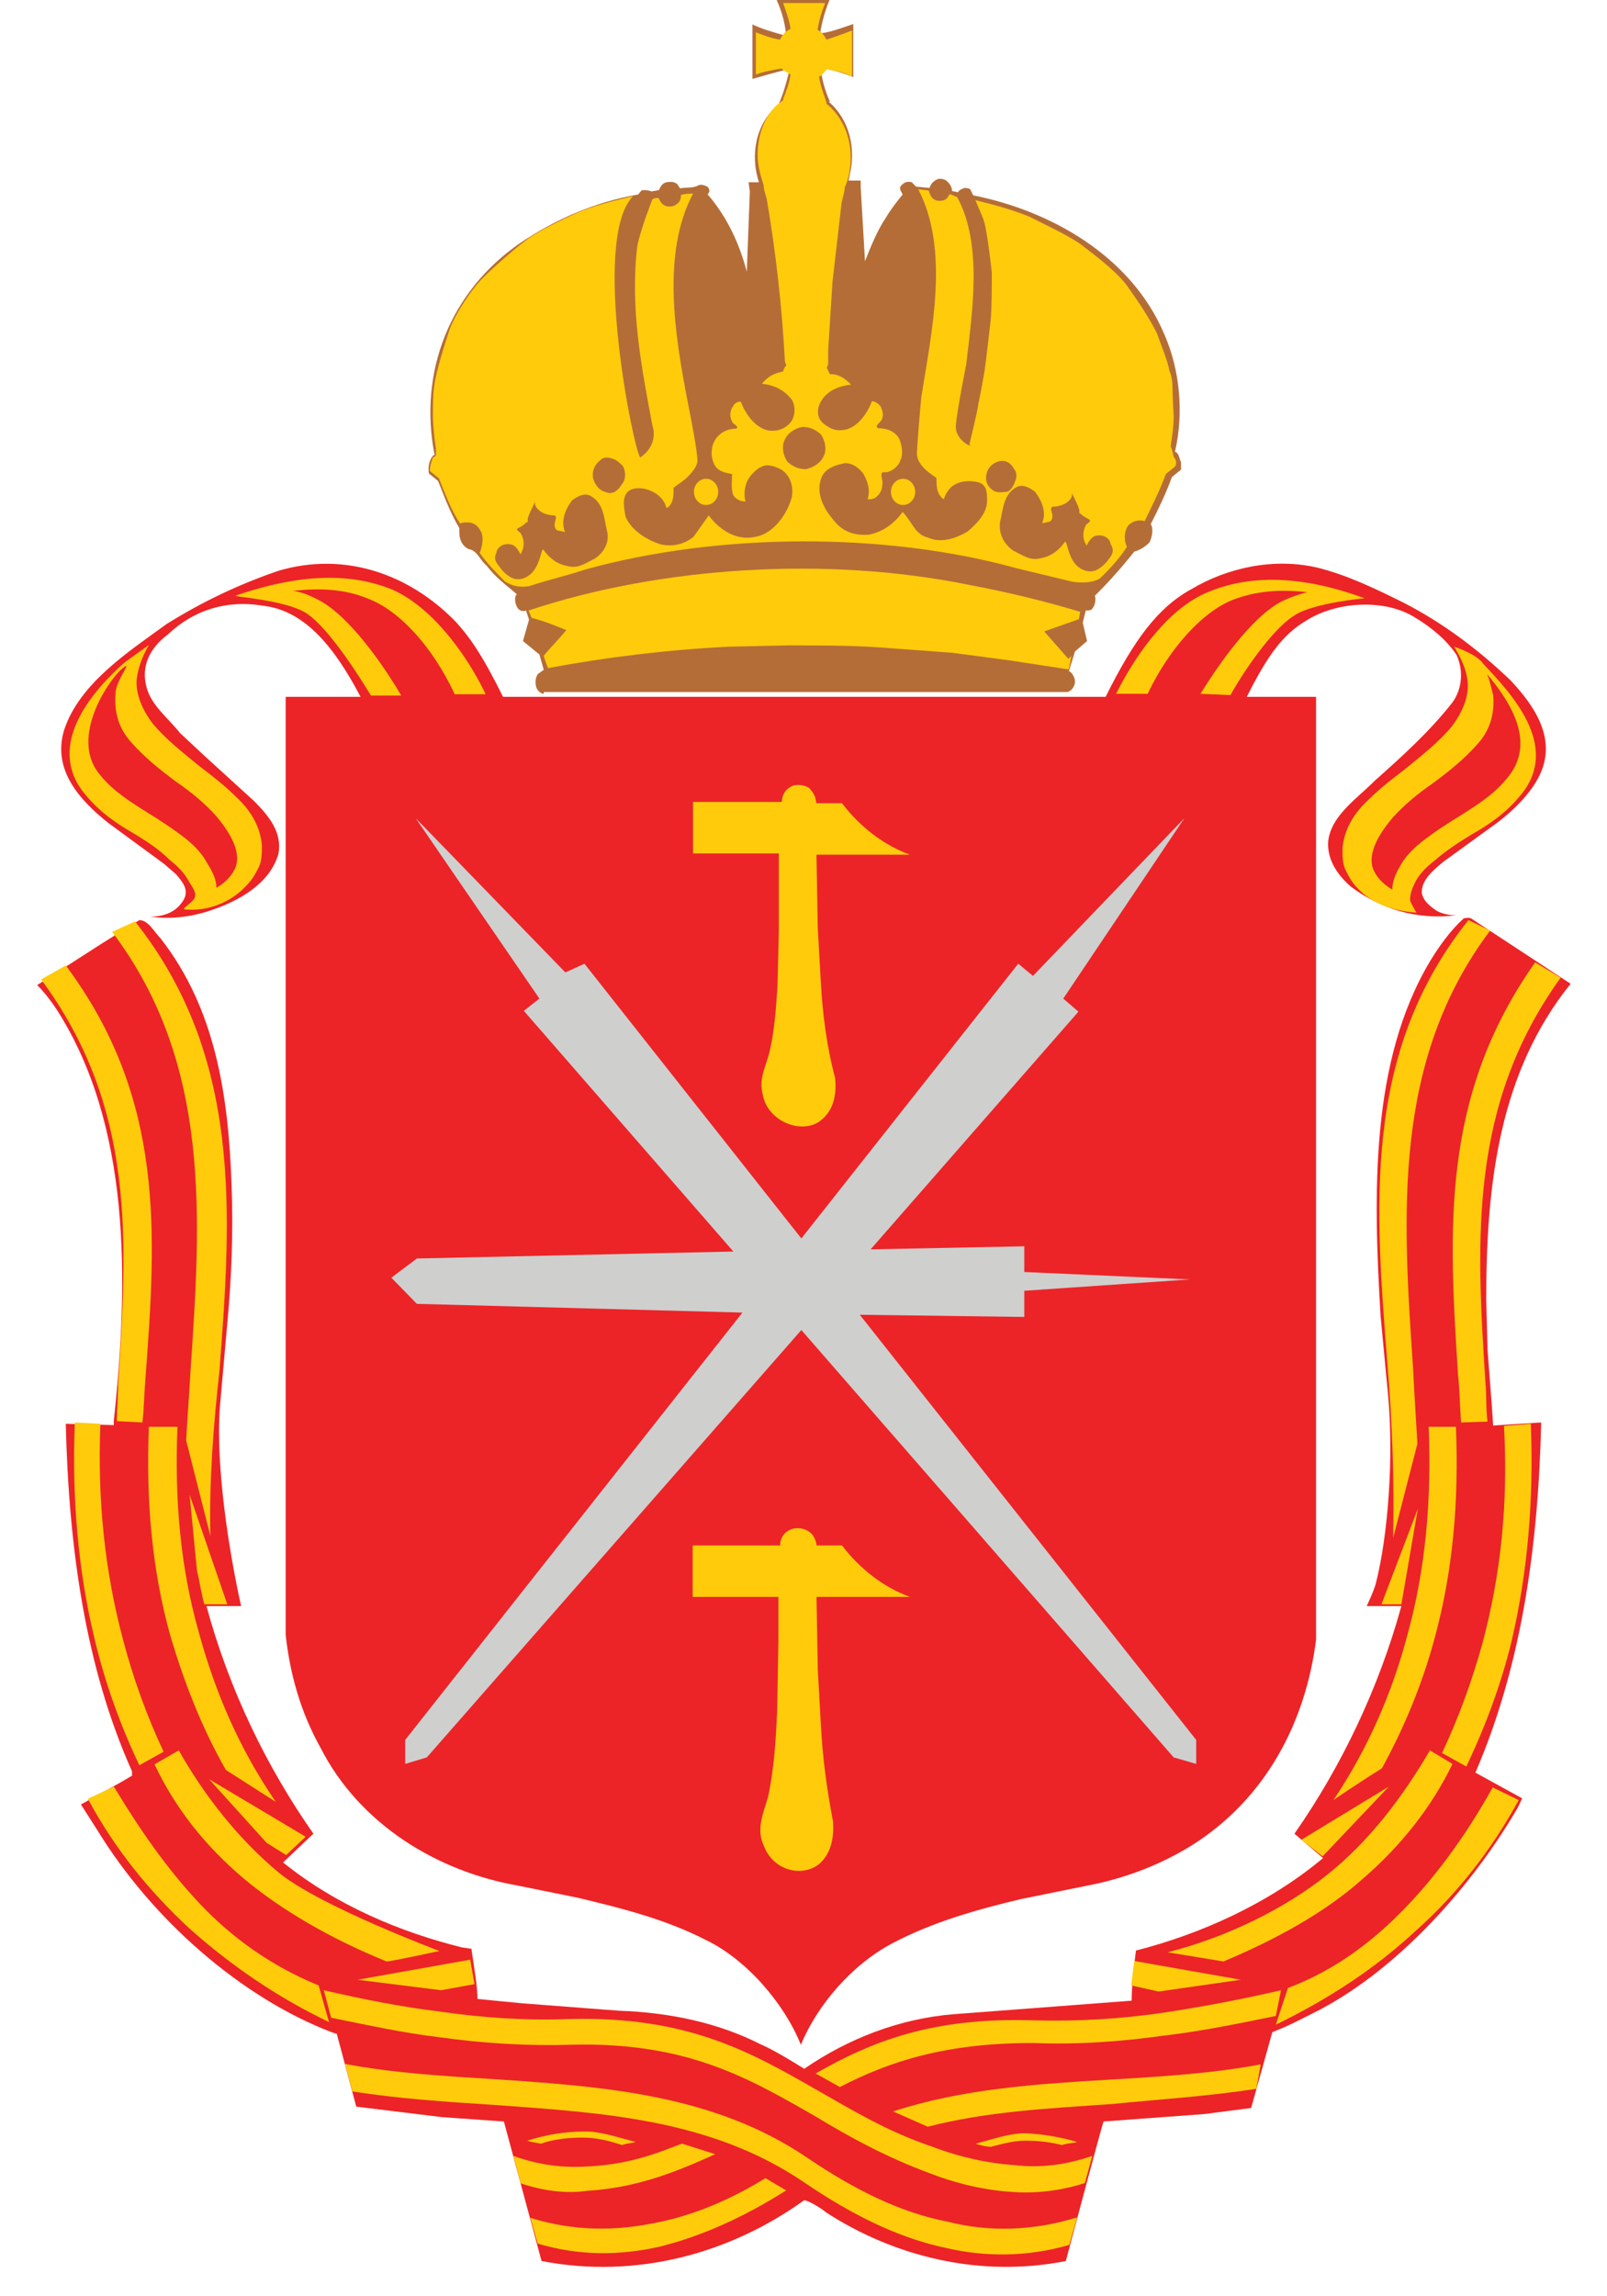<svg width="56" height="80" viewBox="0 0 56 80" fill="none" xmlns="http://www.w3.org/2000/svg">
<path d="M3.77 28.668L5.716 30.096L6.138 30.461C6.349 30.719 6.606 30.992 6.395 31.357C6.138 31.782 5.716 31.934 5.233 31.934C5.972 32.041 6.696 31.934 7.33 31.722C8.28 31.403 9.382 30.825 9.699 29.762C9.849 29.017 9.382 28.44 8.854 27.908L7.119 26.328L6.274 25.538C5.851 25.007 5.278 24.581 5.112 23.958C4.901 23.214 5.218 22.576 5.851 22.105C6.742 21.254 7.903 20.89 9.155 21.102C10.528 21.254 11.569 22.378 12.565 24.277H9.955V56.956C10.106 58.339 10.483 59.66 11.162 60.876C12.535 63.58 15.266 65.205 18.042 65.692L20.139 66.117C21.663 66.482 23.186 66.861 24.604 67.591C26.023 68.274 27.335 69.809 27.908 71.237C28.482 69.854 29.689 68.441 31.107 67.697C32.525 66.953 34.049 66.527 35.572 66.163L38.198 65.631C39.359 65.373 40.461 64.947 41.502 64.309C44.127 62.668 45.5 59.979 45.862 57.123V24.277H43.448C44.187 22.804 44.715 22.105 45.5 21.634C46.556 20.95 48.276 20.844 49.332 21.528C49.86 21.847 50.388 22.272 50.75 22.804C51.006 23.335 50.961 24.019 50.599 24.49C49.814 25.493 48.819 26.389 47.913 27.194C47.28 27.832 46.39 28.41 46.284 29.306C46.239 29.944 46.601 30.476 47.069 30.886C48.125 31.676 49.377 32.056 50.75 31.889C50.493 31.889 50.282 31.843 50.071 31.737C49.86 31.585 49.603 31.418 49.543 31.099C49.543 30.628 49.965 30.309 50.282 30.035L51.957 28.82C52.636 28.349 53.375 27.65 53.692 26.921C54.22 25.705 53.48 24.596 52.636 23.7C51.474 22.591 50.267 21.695 48.909 20.996C47.959 20.525 46.963 20.039 45.922 19.78C44.398 19.416 42.769 19.78 41.517 20.525C40.355 21.163 39.525 22.272 38.529 24.277H17.529C16.895 23.001 16.473 22.318 15.899 21.68C14.27 19.993 12.007 19.203 9.699 19.887C8.326 20.358 7.074 20.95 5.806 21.74C4.494 22.697 2.759 23.806 2.231 25.447C1.823 26.814 2.759 27.863 3.77 28.668Z" fill="#EC2427"/>
<path d="M53.707 49.557L52.033 49.664L51.987 48.98L51.837 47.02L51.791 45.273C51.791 41.202 52.259 37.343 54.733 34.274L51.263 31.995C51.158 31.95 51.052 31.995 51.007 31.995C50.539 32.42 50.162 32.952 49.845 33.469C47.748 36.963 47.854 41.566 48.11 45.85L48.367 48.555C48.578 50.773 48.367 53.523 47.944 55.163C47.899 55.376 47.627 55.953 47.627 55.953C47.627 55.953 48.155 55.953 48.834 55.953C48.05 58.809 46.737 61.559 45.108 63.884L46.104 64.734C44.218 66.314 41.849 67.378 39.586 67.955C39.48 68.745 39.435 69.338 39.435 69.702L33.234 70.173C31.349 70.325 29.553 71.024 28.03 72.072C28.075 72.118 27.14 71.495 26.506 71.222C25.042 70.477 23.353 70.113 21.572 70.052L18.208 69.794L16.639 69.642C16.639 69.216 16.534 68.639 16.428 67.894L16.111 67.849C13.954 67.317 11.706 66.375 9.865 64.886L10.921 63.884C9.292 61.559 7.979 58.855 7.195 55.953C7.557 55.953 7.979 55.953 8.402 55.953C7.979 54.054 7.512 51.092 7.662 49.026L7.919 46.124C8.07 44.544 8.13 42.903 8.07 41.308C7.964 38.133 7.496 35.125 5.596 32.694C5.384 32.481 5.173 32.056 4.856 32.056L3.589 32.846L1.296 34.319C1.552 34.578 1.763 34.851 1.975 35.17C4.555 39.196 4.494 44.59 3.966 49.497V49.649L2.292 49.603C2.397 53.933 2.97 58.065 4.6 61.711C4.6 61.757 4.6 61.818 4.6 61.863L4.238 62.076L2.82 62.866L3.393 63.762C5.279 66.846 8.387 69.596 11.585 70.811L11.736 70.857L12.415 73.394L15.402 73.759L17.559 73.911L18.872 78.772C22.176 79.41 25.435 78.514 28.015 76.66C28.06 76.615 28.543 76.873 28.799 77.086C31.168 78.62 34.155 79.365 37.142 78.772C37.142 78.772 38.349 74.23 38.455 73.911L41.97 73.652L43.599 73.44L44.338 70.796C44.912 70.584 45.5 70.264 46.013 70.006C48.789 68.533 51.324 65.677 52.893 62.972L53.044 62.653L51.414 61.757C53.028 58.02 53.602 53.887 53.707 49.557Z" fill="#EC2427"/>
<path d="M18.948 24.171C18.843 24.171 18.737 24.065 18.692 23.958C18.647 23.806 18.647 23.639 18.737 23.487L18.948 23.335L18.797 22.804L18.224 22.333L18.435 21.588L18.33 21.269C18.224 21.315 18.119 21.269 18.073 21.224C17.968 21.117 17.922 20.905 17.968 20.753L18.013 20.707C17.651 20.388 17.274 20.13 16.957 19.704C16.746 19.552 16.64 19.173 16.323 19.127C16.112 19.021 16.006 18.808 16.006 18.55V18.398C15.69 17.866 15.478 17.289 15.267 16.757L14.95 16.499C14.905 16.286 14.95 16.028 15.101 15.861H15.146C14.573 12.959 15.675 10.149 18.134 8.462C19.401 7.611 20.759 7.034 22.237 6.776C22.282 6.73 22.343 6.624 22.388 6.624C22.494 6.624 22.599 6.624 22.705 6.669L22.961 6.624C23.007 6.518 23.067 6.411 23.173 6.366C23.323 6.32 23.489 6.32 23.595 6.411L23.701 6.563C23.912 6.518 24.168 6.563 24.334 6.457C24.44 6.411 24.546 6.457 24.651 6.502C24.696 6.548 24.757 6.654 24.696 6.715C24.696 6.715 24.696 6.761 24.651 6.761C25.33 7.551 25.753 8.447 26.024 9.465L26.13 6.669L26.084 6.35H26.447C26.13 5.393 26.341 4.284 27.125 3.646C27.276 3.327 27.382 2.962 27.488 2.537C27.442 2.537 27.442 2.492 27.382 2.431C26.959 2.537 26.597 2.643 26.22 2.75V0.851C26.537 1.003 26.899 1.109 27.276 1.215C27.322 1.215 27.322 1.17 27.382 1.109C27.337 0.744 27.231 0.365 27.065 0H28.906C28.755 0.365 28.649 0.744 28.589 1.109L28.634 1.155C28.996 1.109 29.419 0.942 29.735 0.836V2.689C29.373 2.537 28.996 2.431 28.634 2.37L28.604 2.431C28.649 2.795 28.755 3.175 28.921 3.54H28.875C29.615 4.178 29.826 5.181 29.615 6.077L29.57 6.29H29.992V6.502L30.143 9.1C30.354 8.568 30.565 8.037 30.882 7.566C31.033 7.308 31.244 7.034 31.455 6.776C31.41 6.669 31.304 6.563 31.41 6.457C31.516 6.35 31.621 6.305 31.772 6.35C31.817 6.396 31.878 6.457 31.923 6.502L32.391 6.548C32.436 6.396 32.542 6.29 32.708 6.229C32.813 6.229 32.919 6.229 33.024 6.335C33.13 6.442 33.175 6.548 33.175 6.654L33.386 6.7C33.432 6.593 33.537 6.593 33.598 6.548C33.643 6.548 33.748 6.548 33.809 6.593L33.914 6.806C36.6 7.338 39.436 8.918 40.583 11.668C41.111 12.883 41.262 14.372 40.945 15.739C41.096 15.785 41.096 15.998 41.156 16.104V16.362L40.839 16.62C40.628 17.198 40.372 17.729 40.1 18.261C40.206 18.413 40.145 18.732 40.055 18.899C39.904 19.051 39.738 19.157 39.527 19.218C39.104 19.75 38.637 20.282 38.154 20.753C38.199 20.905 38.154 21.117 38.048 21.224C38.003 21.269 37.943 21.269 37.837 21.269L37.731 21.695L37.882 22.333L37.46 22.697L37.249 23.381C37.354 23.427 37.46 23.594 37.46 23.746C37.46 23.898 37.354 24.065 37.203 24.11H18.948V24.171Z" fill="#B56D37"/>
<path d="M14.482 28.501L18.797 34.79L18.254 35.216L25.556 43.602L14.528 43.845L13.637 44.513L14.528 45.425L25.873 45.729L14.12 60.617V61.453L14.875 61.225L27.925 46.337L40.899 61.225L41.684 61.453V60.617L29.961 45.805L35.694 45.881V44.969L41.473 44.574L35.694 44.316V43.42L30.339 43.526L37.58 35.246L37.052 34.79L41.276 28.501L35.996 34L35.483 33.575L27.925 43.146L20.366 33.575L19.702 33.879L14.482 28.501Z" fill="#CFCFCE"/>
<path d="M37.806 76.053C37.021 76.311 36.177 76.417 35.392 76.372C34.442 76.326 33.446 76.114 32.45 75.734C30.881 75.156 29.614 74.458 28.407 73.728C26.099 72.407 23.941 71.13 19.898 71.237C18.374 71.282 16.85 71.191 15.327 70.978C14.059 70.827 12.807 70.553 11.54 70.295L11.283 69.338C12.656 69.657 13.969 69.915 15.327 70.082C16.79 70.295 18.314 70.401 19.837 70.341C23.986 70.234 26.189 71.51 28.497 72.832C29.704 73.516 30.911 74.26 32.495 74.792C33.446 75.156 34.442 75.369 35.332 75.43C36.282 75.536 37.112 75.43 38.062 75.111L37.806 76.053Z" fill="#FFCB0B"/>
<path d="M37.263 78.21C35.799 78.635 34.321 78.635 32.963 78.316C31.228 77.952 29.599 77.101 28.03 76.037C24.771 73.819 20.999 73.607 17.212 73.333C15.583 73.227 13.908 73.121 12.279 72.862L12.023 71.905C13.697 72.224 15.492 72.331 17.227 72.437C21.06 72.695 24.892 72.969 28.15 75.187C29.719 76.25 31.349 77.086 33.038 77.405C34.457 77.769 36.011 77.724 37.534 77.253L37.263 78.21Z" fill="#FFCB0B"/>
<path d="M43.781 72.771C42.152 73.029 40.417 73.136 38.742 73.303C36.539 73.455 34.382 73.561 32.33 74.093L31.123 73.561C33.537 72.771 36.117 72.604 38.682 72.452C40.462 72.346 42.257 72.239 43.932 71.92L43.781 72.771Z" fill="#FFCB0B"/>
<path d="M44.459 70.234C43.192 70.492 41.879 70.766 40.567 70.918C39.043 71.13 37.58 71.237 35.996 71.176C32.948 71.176 31.002 71.814 29.267 72.71L28.422 72.239C30.368 71.13 32.465 70.28 35.98 70.386C37.504 70.431 39.028 70.34 40.491 70.128C41.91 69.915 43.267 69.657 44.64 69.338L44.459 70.234Z" fill="#FFCB0B"/>
<path d="M27.397 76.311C25.979 77.207 24.515 77.891 22.992 78.271C21.573 78.59 20.155 78.59 18.737 78.164L18.481 77.268C20.005 77.739 21.468 77.739 22.946 77.42C24.214 77.162 25.466 76.63 26.673 75.885L27.397 76.311Z" fill="#FFCB0B"/>
<path d="M24.921 75.05C24.453 75.263 23.971 75.475 23.397 75.688C22.402 76.053 21.451 76.265 20.456 76.326C19.716 76.433 18.932 76.326 18.147 76.068L17.891 75.111C18.781 75.43 19.626 75.536 20.516 75.475C21.466 75.43 22.402 75.217 23.352 74.837C23.503 74.792 23.609 74.731 23.775 74.685L24.921 75.05Z" fill="#FFCB0B"/>
<path d="M22.147 74.624C21.996 74.67 21.83 74.67 21.679 74.731C21.211 74.579 20.789 74.473 20.306 74.473C19.838 74.473 19.311 74.518 18.843 74.685C18.692 74.64 18.526 74.64 18.375 74.579C19.054 74.366 19.688 74.26 20.367 74.26C20.88 74.245 21.513 74.457 22.147 74.624Z" fill="#FFCB0B"/>
<path d="M12.461 68.973L16.384 68.274L16.535 69.125L15.373 69.338L12.461 68.973Z" fill="#FFCB0B"/>
<path d="M6.23 60.982C7.12 62.562 8.327 64.096 9.745 65.266C11.208 66.436 15.312 67.97 15.312 67.97C15.312 67.97 13.637 68.335 13.471 68.335C11.631 67.591 9.85 66.588 8.478 65.433C7.165 64.324 6.109 63.002 5.385 61.468L6.23 60.982Z" fill="#FFCB0B"/>
<path d="M3.967 62.243C4.857 63.717 5.807 65.099 6.954 66.315C8.055 67.484 9.428 68.487 11.103 69.171L11.465 70.447C9.685 69.596 8.055 68.487 6.577 67.165C5.204 65.889 3.997 64.415 3.062 62.668L3.967 62.243Z" fill="#FFCB0B"/>
<path d="M7.285 61.985L10.65 63.99L9.971 64.628L9.292 64.203L7.285 61.985Z" fill="#FFCB0B"/>
<path d="M7.12 55.892C7.015 55.528 6.97 55.148 6.864 54.722L6.608 52.079L7.92 55.892H7.12Z" fill="#FFCB0B"/>
<path d="M6.184 49.709C6.078 52.246 6.29 54.632 6.923 56.85C7.496 58.962 8.341 60.921 9.609 62.775L7.874 61.666C7.029 60.192 6.41 58.597 5.927 56.956C5.294 54.677 5.083 52.246 5.188 49.709H6.184Z" fill="#FFCB0B"/>
<path d="M3.498 49.603C3.393 52.246 3.649 54.738 4.283 57.108C4.645 58.491 5.128 59.812 5.701 61.028L4.856 61.499C4.177 60.071 3.649 58.597 3.287 57.062C2.714 54.677 2.503 52.14 2.608 49.557L3.498 49.603Z" fill="#FFCB0B"/>
<path d="M4.706 32.101C8.433 36.811 8.071 42.25 7.648 47.749C7.437 49.648 7.286 51.608 7.331 53.507L6.486 50.18C6.532 49.39 6.592 48.6 6.637 47.795C6.999 42.447 7.377 37.054 3.907 32.466L4.706 32.101Z" fill="#FFCB0B"/>
<path d="M2.292 33.636C5.762 38.285 5.445 42.994 5.068 48.023C5.023 48.555 5.023 49.026 4.962 49.557L4.072 49.512C4.072 49.086 4.117 48.661 4.117 48.236C4.434 43.268 4.751 38.604 1.432 34.122L2.292 33.636Z" fill="#FFCB0B"/>
<path d="M7.542 30.931C7.904 30.719 8.115 30.46 8.221 30.187C8.372 29.716 8.115 29.124 7.542 28.44C7.12 27.969 6.652 27.589 6.124 27.225C5.551 26.799 5.023 26.374 4.555 25.842C4.087 25.31 3.982 24.733 4.027 24.156C4.027 23.685 4.766 22.834 4.178 23.366C3.65 23.897 2.443 25.797 3.499 27.012C3.967 27.589 4.6 27.969 5.174 28.334C5.596 28.592 6.018 28.865 6.486 29.23C6.803 29.488 7.059 29.762 7.225 30.081C7.437 30.415 7.542 30.673 7.542 30.931ZM5.189 22.469C4.977 22.834 4.827 23.214 4.766 23.639C4.721 24.065 4.872 24.596 5.294 25.174C5.762 25.751 6.396 26.237 6.969 26.708C7.391 27.027 7.859 27.392 8.236 27.771C8.809 28.303 9.081 28.881 9.126 29.458C9.126 29.716 9.126 29.99 9.021 30.202C8.915 30.415 8.809 30.628 8.598 30.84C8.176 31.311 7.437 31.737 6.546 31.691C6.23 31.691 6.546 31.585 6.758 31.326C6.909 31.114 6.652 30.855 6.546 30.643C6.396 30.385 6.184 30.172 5.913 29.959C5.551 29.595 5.128 29.321 4.706 29.063C4.072 28.698 3.499 28.318 2.971 27.68C1.507 25.933 3.333 23.973 4.344 23.077L5.189 22.469Z" fill="#FFCB0B"/>
<path d="M15.839 24.171C15.1 22.591 13.953 21.269 12.791 20.844C12.007 20.525 11.162 20.479 10.212 20.586C10.528 20.631 10.785 20.738 11.102 20.905C11.947 21.33 13.048 22.652 13.983 24.232H12.927C12.188 23.016 11.253 21.695 10.619 21.33C9.88 20.905 8.205 20.798 8.205 20.753C10.513 19.963 12.248 19.963 13.667 20.54C14.979 21.117 16.186 22.652 16.925 24.186H15.839V24.171Z" fill="#FFCB0B"/>
<path d="M37.534 74.624C37.383 74.67 37.172 74.67 37.006 74.731C36.584 74.624 36.161 74.579 35.739 74.579C35.317 74.579 34.955 74.685 34.532 74.792C34.381 74.792 34.17 74.746 34.004 74.685C34.577 74.533 35.166 74.321 35.739 74.321C36.373 74.351 36.961 74.457 37.534 74.624Z" fill="#FFCB0B"/>
<path d="M39.526 68.32L43.237 68.973L40.37 69.383L39.42 69.171L39.526 68.32Z" fill="#FFCB0B"/>
<path d="M50.615 61.453C49.876 62.987 48.774 64.355 47.462 65.479C46.149 66.649 44.414 67.591 42.634 68.335L40.688 68.016C42.785 67.484 44.791 66.481 46.255 65.312C47.718 64.142 48.88 62.608 49.83 60.982L50.615 61.453Z" fill="#FFCB0B"/>
<path d="M52.923 62.714C51.972 64.461 50.765 65.995 49.347 67.256C47.929 68.578 46.3 69.641 44.459 70.538L44.881 69.262C46.556 68.624 47.869 67.621 49.03 66.406C50.192 65.19 51.188 63.762 52.017 62.273L52.923 62.714Z" fill="#FFCB0B"/>
<path d="M46.089 64.674L45.35 64.097L48.397 62.243L46.089 64.674Z" fill="#FFCB0B"/>
<path d="M48.141 55.892L49.408 52.565L48.835 55.892H48.141Z" fill="#FFCB0B"/>
<path d="M47.673 61.924L48.141 61.605L46.934 62.395L46.466 62.714C47.673 60.921 48.518 58.962 49.046 56.956C49.679 54.677 49.891 52.246 49.785 49.709H50.736C50.841 52.307 50.63 54.738 49.996 57.062C49.574 58.642 48.94 60.177 48.156 61.605" fill="#FFCB0B"/>
<path d="M53.345 49.603C53.45 52.246 53.239 54.783 52.666 57.214C52.304 58.688 51.776 60.116 51.097 61.544L50.252 61.073C50.825 59.858 51.308 58.536 51.67 57.214C52.304 54.829 52.56 52.368 52.41 49.679L53.345 49.603Z" fill="#FFCB0B"/>
<path d="M51.927 32.42C48.517 36.963 48.879 42.311 49.241 47.658C49.286 48.615 49.347 49.451 49.392 50.302L48.547 53.583C48.593 51.623 48.517 49.527 48.351 47.567C47.929 42.113 47.446 36.72 51.172 32.056L51.927 32.42Z" fill="#FFCB0B"/>
<path d="M51.023 47.856C51.128 48.433 51.173 48.965 51.173 49.542L51.023 47.856Z" fill="#FFCB0B"/>
<path d="M50.916 49.557C50.871 49.026 50.871 48.448 50.81 47.916C50.494 42.888 50.177 38.239 53.496 33.529L54.386 34.061C51.188 38.497 51.444 43.161 51.761 48.129C51.806 48.6 51.776 49.102 51.836 49.527L50.916 49.557Z" fill="#FFCB0B"/>
<path d="M51.822 23.487C52.667 24.49 53.557 25.918 52.501 27.133C52.033 27.711 51.4 28.09 50.827 28.455C50.404 28.713 49.982 28.987 49.514 29.352C49.197 29.61 48.941 29.883 48.775 30.202C48.624 30.46 48.518 30.734 48.518 30.992C48.156 30.78 47.945 30.521 47.839 30.248C47.688 29.777 47.945 29.184 48.518 28.501C48.941 28.03 49.408 27.65 49.936 27.285C50.51 26.86 51.038 26.435 51.505 25.903C51.973 25.371 52.079 24.794 52.033 24.216C51.973 24.004 51.928 23.745 51.822 23.487ZM49.137 31.357C49.137 31.099 49.242 30.886 49.348 30.673C49.499 30.415 49.71 30.202 49.982 29.99C50.404 29.625 50.827 29.352 51.249 29.093C51.883 28.729 52.456 28.349 52.984 27.711C54.447 25.964 52.562 24.065 51.671 23.108C51.46 22.788 50.676 22.53 50.676 22.53C50.887 22.895 51.098 23.275 51.143 23.745C51.189 24.171 51.038 24.703 50.615 25.28C50.148 25.857 49.514 26.343 48.941 26.814C48.518 27.133 48.051 27.498 47.673 27.878C47.1 28.41 46.829 28.987 46.783 29.564C46.783 29.823 46.783 30.096 46.889 30.309C46.995 30.521 47.1 30.734 47.311 30.947C47.734 31.418 48.473 31.737 49.363 31.797C49.348 31.782 49.137 31.418 49.137 31.357Z" fill="#FFCB0B"/>
<path d="M41.835 24.171C42.785 22.637 43.826 21.376 44.671 20.95C44.988 20.798 45.305 20.692 45.561 20.631C44.611 20.525 43.781 20.586 42.981 20.89C41.88 21.315 40.718 22.637 39.994 24.171H38.893C39.632 22.697 40.779 21.163 42.091 20.631C43.464 20.054 45.244 19.993 47.553 20.844C47.553 20.844 45.818 20.996 45.139 21.421C44.505 21.786 43.57 23.001 42.876 24.217L41.835 24.171Z" fill="#FFCB0B"/>
<path d="M37.641 21.315L37.595 21.573L36.388 21.998L37.233 22.956C37.278 22.91 37.278 22.91 37.339 22.849C37.294 23.001 37.294 23.168 37.233 23.32L35.136 23.001L33.19 22.743L31.138 22.591C29.931 22.485 28.724 22.485 27.457 22.485L25.405 22.53C23.248 22.637 21.151 22.895 19.099 23.275C19.053 23.168 18.993 23.016 18.948 22.849C19.204 22.53 19.476 22.272 19.732 21.953C19.37 21.801 18.948 21.634 18.526 21.527L18.42 21.269C23.036 19.735 28.815 19.37 33.748 20.373C35.121 20.631 36.373 20.935 37.641 21.315Z" fill="#FFCB0B"/>
<path d="M28.603 34.213L28.497 32.314L28.452 29.777H31.711C30.821 29.458 29.976 28.82 29.342 27.984H28.452L28.407 27.772C28.362 27.665 28.301 27.559 28.196 27.453C28.045 27.346 27.728 27.301 27.562 27.407C27.351 27.513 27.245 27.726 27.245 27.939H24.152V29.732H27.14V32.481L27.094 34.335C27.049 35.079 26.989 35.869 26.838 36.553C26.732 37.085 26.416 37.556 26.581 38.133C26.732 39.029 27.849 39.515 28.528 39.09C29.056 38.725 29.161 38.133 29.101 37.556C28.814 36.492 28.663 35.322 28.603 34.213Z" fill="#FFCB0B"/>
<path d="M28.604 60.07L28.498 58.171L28.453 55.634H31.711C30.821 55.315 29.976 54.677 29.343 53.842H28.453C28.453 53.735 28.407 53.629 28.347 53.522C28.196 53.264 27.774 53.158 27.502 53.31C27.291 53.416 27.185 53.629 27.185 53.842H24.138V55.634H27.125V57.214L27.08 59.645C27.034 60.648 26.974 61.65 26.763 62.608C26.612 63.139 26.34 63.717 26.612 64.294C26.929 65.145 27.879 65.403 28.498 64.978C28.965 64.613 29.071 64.02 29.026 63.443C28.815 62.349 28.664 61.24 28.604 60.07Z" fill="#FFCB0B"/>
<path d="M40.9 15.921C40.9 15.921 40.855 15.663 40.794 15.557C40.839 15.238 40.9 14.873 40.9 14.493C40.9 14.539 40.855 13.703 40.855 13.384C40.855 13.278 40.809 13.02 40.749 12.913C40.704 12.594 40.432 11.956 40.326 11.637C40.115 11.166 39.542 10.316 39.225 9.89C38.803 9.358 38.063 8.827 37.656 8.508C37.128 8.143 36.283 7.763 35.876 7.551C35.242 7.292 34.608 7.125 33.99 6.973C34.096 7.232 34.246 7.551 34.307 7.763C34.412 8.189 34.518 9.085 34.563 9.51C34.563 9.936 34.563 10.787 34.518 11.197C34.473 11.607 34.367 12.518 34.307 12.944C34.261 13.202 34.156 13.795 34.096 14.053C34.05 14.418 33.779 15.481 33.779 15.481C33.99 15.633 33.251 15.375 33.311 14.797C33.356 14.266 33.673 12.686 33.673 12.686C33.884 10.832 34.246 8.508 33.356 6.867L33.1 6.761L32.994 6.912C32.889 7.019 32.677 7.019 32.572 6.958C32.466 6.912 32.421 6.806 32.361 6.639L31.998 6.593C33.1 8.705 32.466 11.561 32.104 13.84C32.059 14.311 31.953 15.587 31.953 15.8C31.953 16.165 32.315 16.438 32.632 16.651C32.632 16.909 32.632 17.228 32.889 17.395C32.934 17.243 33.039 17.076 33.145 16.97C33.402 16.757 33.779 16.712 34.141 16.818C34.397 16.924 34.397 17.183 34.397 17.456C34.397 17.881 34.035 18.246 33.718 18.519C33.356 18.732 32.828 18.945 32.346 18.732C31.878 18.626 31.772 18.155 31.455 17.836C31.139 18.261 30.776 18.519 30.294 18.626C29.766 18.671 29.343 18.519 29.026 18.094C28.664 17.669 28.393 17.091 28.664 16.56C28.815 16.301 29.132 16.195 29.449 16.134C29.705 16.134 29.916 16.286 30.082 16.499C30.233 16.757 30.339 17.076 30.233 17.395C30.339 17.395 30.384 17.395 30.49 17.35C30.641 17.243 30.746 17.091 30.746 16.879C30.792 16.727 30.595 16.408 30.852 16.453C31.063 16.453 31.32 16.241 31.38 16.028C31.486 15.815 31.425 15.496 31.335 15.283C31.184 15.025 30.912 14.919 30.595 14.919C30.445 14.812 30.746 14.706 30.746 14.554C30.792 14.448 30.746 14.296 30.701 14.19C30.656 14.083 30.49 13.977 30.384 13.977C30.233 14.402 29.856 14.934 29.389 14.98C29.132 15.025 28.921 14.934 28.71 14.767C28.498 14.6 28.453 14.341 28.559 14.083C28.77 13.612 29.238 13.445 29.66 13.4C29.449 13.187 29.238 13.035 28.921 13.035L28.815 12.822C28.815 12.777 28.86 12.716 28.86 12.67V12.199L29.011 9.814L29.328 7.064C29.373 6.852 29.434 6.7 29.434 6.533C29.585 6.214 29.645 5.849 29.645 5.469C29.645 4.679 29.283 3.996 28.8 3.616V3.57C28.695 3.251 28.589 2.993 28.544 2.674C28.679 2.598 28.77 2.461 28.8 2.416C28.815 2.385 28.815 2.385 28.8 2.416C29.117 2.461 29.434 2.522 29.69 2.674V1.063C29.434 1.17 28.8 1.382 28.8 1.382C28.725 1.231 28.619 1.109 28.483 1.033C28.483 1.018 28.483 1.018 28.498 1.003C28.544 0.684 28.649 0.365 28.755 0.106H27.291C27.397 0.425 27.503 0.684 27.548 1.003C27.397 1.079 27.261 1.2 27.186 1.382C26.869 1.337 26.613 1.231 26.341 1.124V2.598C26.597 2.492 26.914 2.446 27.231 2.385C27.276 2.431 27.442 2.537 27.548 2.598C27.503 2.917 27.397 3.175 27.291 3.449C27.291 3.449 27.291 3.449 27.291 3.494C26.763 3.813 26.401 4.558 26.401 5.393C26.401 5.758 26.507 6.138 26.613 6.457C26.613 6.609 26.658 6.715 26.718 6.928C27.035 8.781 27.246 10.635 27.352 12.579C27.352 12.625 27.397 12.686 27.397 12.731C27.352 12.777 27.291 12.883 27.291 12.944C27.035 12.989 26.763 13.096 26.552 13.369C26.975 13.415 27.337 13.582 27.608 13.947C27.714 14.159 27.714 14.418 27.608 14.63C27.457 14.888 27.141 15.056 26.763 14.995C26.296 14.888 25.979 14.418 25.813 13.992C25.707 13.992 25.602 14.038 25.556 14.144C25.451 14.25 25.406 14.509 25.511 14.676C25.511 14.782 25.768 14.828 25.662 14.934C25.345 14.934 25.028 15.086 24.878 15.405C24.772 15.618 24.772 15.937 24.878 16.149C24.983 16.408 25.24 16.468 25.511 16.514C25.511 16.727 25.466 17.046 25.556 17.258C25.662 17.41 25.813 17.471 25.979 17.471C25.934 17.319 25.934 17.107 25.979 16.939C26.024 16.681 26.296 16.362 26.552 16.256C26.763 16.149 27.02 16.256 27.231 16.362C27.548 16.575 27.654 16.939 27.593 17.319C27.442 17.896 26.959 18.595 26.326 18.702C25.647 18.854 25.059 18.443 24.697 17.957L24.169 18.702C23.852 18.96 23.429 19.066 23.007 18.96C22.539 18.808 22.011 18.489 21.8 18.003C21.755 17.745 21.649 17.319 21.905 17.107C22.117 16.955 22.479 17 22.69 17.107C22.946 17.213 23.158 17.426 23.218 17.684H23.263C23.474 17.532 23.474 17.258 23.474 17L23.52 16.955C23.671 16.848 23.837 16.742 23.987 16.59C24.138 16.438 24.304 16.225 24.304 16.058C24.304 15.739 24.093 14.63 23.942 13.886C23.52 11.668 23.052 8.812 24.153 6.745C24.048 6.745 23.897 6.745 23.731 6.791C23.731 6.943 23.686 7.049 23.58 7.11C23.474 7.216 23.263 7.216 23.158 7.156C23.052 7.11 23.007 7.004 22.946 6.897C22.901 6.897 22.796 6.897 22.735 6.943C22.735 6.943 22.313 8.006 22.207 8.584C21.951 10.756 22.358 12.807 22.735 14.828C22.735 14.828 22.992 15.466 22.313 15.937C22.102 15.785 20.578 8.371 22.056 6.837C21.377 6.988 20.593 7.201 20.11 7.414C19.642 7.627 18.737 8.052 18.33 8.371C17.907 8.69 17.123 9.374 16.761 9.753C16.399 10.133 15.871 10.923 15.659 11.501C15.509 11.972 15.192 12.929 15.132 13.46C15.086 13.719 15.086 14.205 15.086 14.463C15.086 14.782 15.132 15.253 15.192 15.633V15.785C15.192 15.785 15.237 15.891 15.086 15.937C15.041 16.089 14.981 16.195 14.981 16.408L15.297 16.666C15.509 17.198 15.72 17.775 16.037 18.246C16.082 18.2 16.188 18.2 16.293 18.2C16.504 18.2 16.655 18.307 16.761 18.519C16.866 18.732 16.806 19.051 16.716 19.264C16.972 19.628 17.289 19.948 17.606 20.267C17.862 20.418 18.134 20.479 18.451 20.418C19.084 20.206 19.763 20.054 20.397 19.841C25.013 18.565 30.792 18.519 35.423 19.796L37.369 20.267C37.686 20.312 38.048 20.312 38.32 20.16C38.999 19.522 39.27 19.051 39.27 19.051C39.165 18.838 39.165 18.519 39.316 18.307C39.467 18.155 39.678 18.094 39.889 18.155C40.145 17.623 40.417 17.091 40.628 16.514L40.945 16.256C41.005 16.18 41.005 16.028 40.9 15.921ZM20.729 19.461C20.412 19.613 20.155 19.826 19.778 19.72C19.461 19.674 19.145 19.461 18.933 19.142L18.888 19.188C18.782 19.552 18.677 19.978 18.254 20.145C17.938 20.251 17.726 20.099 17.515 19.887C17.364 19.674 17.153 19.522 17.304 19.249C17.304 19.142 17.41 19.036 17.515 18.99C17.621 18.945 17.772 18.945 17.877 18.99C17.983 19.036 18.088 19.203 18.134 19.309C18.285 19.097 18.285 18.778 18.134 18.565C18.088 18.519 17.983 18.459 18.028 18.413C18.134 18.367 18.239 18.307 18.345 18.2C18.39 18.2 18.39 18.155 18.39 18.155C18.39 18.109 18.39 18.109 18.39 18.109C18.39 18.064 18.39 18.064 18.39 18.064C18.436 17.912 18.541 17.699 18.647 17.486C18.647 17.532 18.647 17.532 18.647 17.593C18.752 17.851 19.069 17.957 19.326 17.957C19.431 18.003 19.326 18.17 19.326 18.276C19.326 18.383 19.371 18.489 19.477 18.489L19.688 18.535C19.537 18.17 19.688 17.745 19.944 17.426C20.155 17.274 20.367 17.167 20.578 17.274C21.046 17.532 21.046 18.064 21.151 18.489C21.257 18.884 21.046 19.249 20.729 19.461ZM21.091 17.137C20.88 17.091 20.729 16.879 20.668 16.666C20.623 16.408 20.714 16.195 20.925 16.028C21.03 15.921 21.181 15.921 21.347 15.982C21.498 16.028 21.604 16.134 21.709 16.241C21.815 16.453 21.815 16.712 21.664 16.879C21.513 17.137 21.302 17.243 21.091 17.137ZM28.076 16.347C27.82 16.347 27.608 16.241 27.442 16.089C27.291 15.876 27.231 15.557 27.337 15.344C27.442 15.086 27.699 14.919 27.97 14.873C28.227 14.873 28.438 14.98 28.604 15.132C28.755 15.344 28.815 15.663 28.71 15.876C28.604 16.134 28.348 16.286 28.076 16.347ZM34.382 16.499C34.428 16.286 34.593 16.134 34.805 16.073C35.016 16.013 35.227 16.119 35.333 16.332C35.438 16.438 35.438 16.651 35.378 16.757C35.333 16.909 35.227 17.076 35.121 17.122C34.91 17.167 34.699 17.167 34.593 17.076C34.382 16.924 34.322 16.712 34.382 16.499ZM38.531 19.613C38.32 19.826 38.109 19.978 37.792 19.872C37.369 19.72 37.264 19.294 37.158 18.914L37.113 18.869C36.902 19.188 36.585 19.401 36.268 19.446C35.906 19.552 35.634 19.34 35.318 19.188C35.001 18.975 34.79 18.611 34.85 18.185C34.956 17.76 34.956 17.228 35.423 16.97C35.634 16.863 35.846 16.97 36.057 17.122C36.313 17.441 36.479 17.866 36.313 18.231L36.525 18.185C36.63 18.185 36.675 18.079 36.675 17.973C36.675 17.866 36.57 17.714 36.675 17.653C36.932 17.653 37.249 17.547 37.354 17.289C37.354 17.243 37.354 17.243 37.354 17.183C37.46 17.395 37.566 17.608 37.611 17.76C37.611 17.76 37.611 17.76 37.611 17.805C37.611 17.805 37.611 17.805 37.611 17.851C37.611 17.851 37.611 17.896 37.656 17.896C37.762 18.003 37.867 18.048 37.973 18.109C38.018 18.155 37.928 18.216 37.867 18.261C37.716 18.474 37.716 18.793 37.867 19.006C37.913 18.899 38.018 18.747 38.124 18.686C38.229 18.641 38.38 18.641 38.486 18.686C38.591 18.732 38.697 18.838 38.697 18.945C38.893 19.249 38.682 19.416 38.531 19.613Z" fill="#FFCB0B"/>
<path d="M24.605 17.593C24.838 17.593 25.028 17.389 25.028 17.137C25.028 16.885 24.838 16.681 24.605 16.681C24.372 16.681 24.183 16.885 24.183 17.137C24.183 17.389 24.372 17.593 24.605 17.593Z" fill="#FFCB0B"/>
<path d="M31.469 17.593C31.703 17.593 31.892 17.389 31.892 17.137C31.892 16.885 31.703 16.681 31.469 16.681C31.236 16.681 31.047 16.885 31.047 17.137C31.047 17.389 31.236 17.593 31.469 17.593Z" fill="#FFCB0B"/>
</svg>
